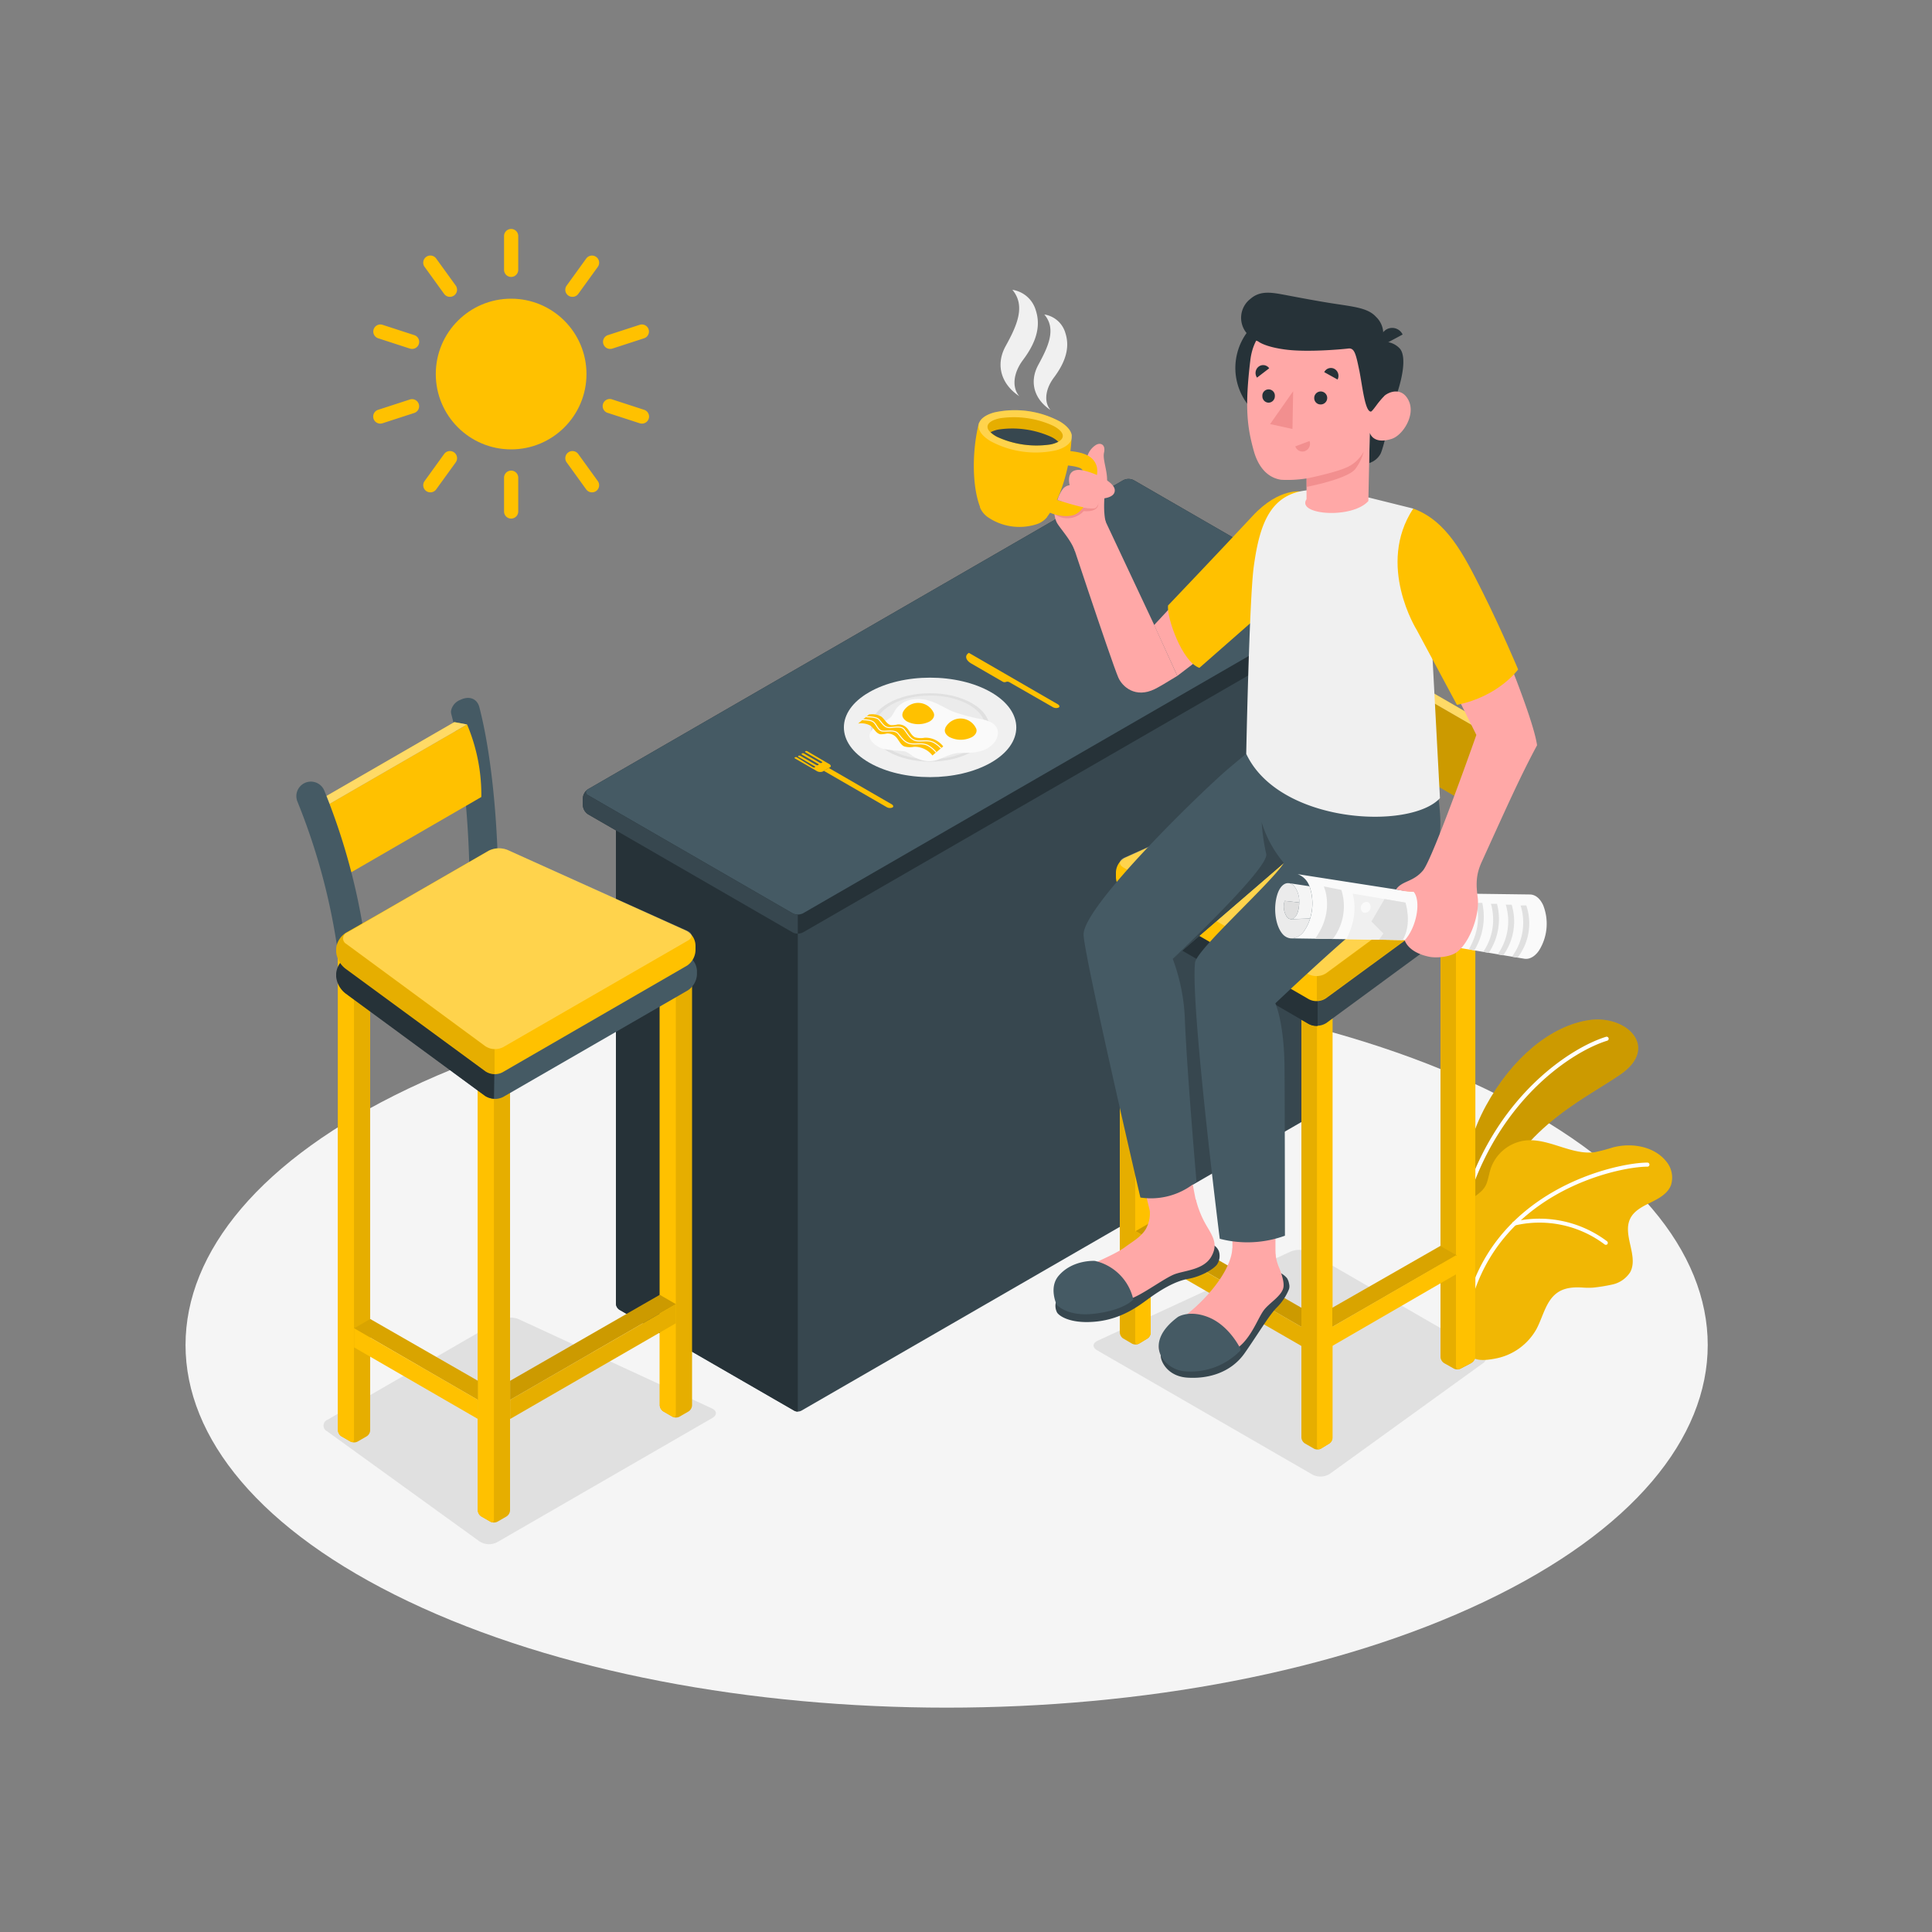 <svg xmlns="http://www.w3.org/2000/svg" xmlns:xlink="http://www.w3.org/1999/xlink" viewBox="0 0 500 500"><rect x="0" y="0" width="500" height="500" fill="#808080" stroke="none"/><defs><clipPath id="freepik--clip-path--inject-5"><path d="M239.32,190.92a5.43,5.43,0,0,1-2.51-.1c-1-.47-1.41-1.74-2.23-2.53a2.93,2.93,0,0,0-2.31-.8,5.87,5.87,0,0,1-1.66.18c-1.14-.2-1.63-1.56-2.56-2.23a4.83,4.83,0,0,0-3.17-.53l-2.8,2.35a4.89,4.89,0,0,1,3.17.53c.94.67,1.43,2,2.56,2.23a5.94,5.94,0,0,0,1.67-.18,3,3,0,0,1,2.3.8c.82.79,1.2,2.06,2.23,2.53a5.47,5.47,0,0,0,2.52.1,5.78,5.78,0,0,1,4.78,2.25l2.8-2.35A5.8,5.8,0,0,0,239.32,190.92Z" style="fill:#FFC100"></path></clipPath></defs><g id="freepik--Floor--inject-5"><path id="freepik--floor--inject-5" d="M105.71,414.45c76.92,36.65,201.64,36.65,278.56,0s76.92-96.08,0-132.73-201.64-36.65-278.56,0S28.78,377.8,105.71,414.45Z" style="fill:#f5f5f5"></path></g><g id="freepik--Shadows--inject-5"><path id="freepik--Shadow--inject-5" d="M383.56,349.93l-44.7-25.83a5.87,5.87,0,0,0-4.8-.22l-50,23.1c-1.35.62-1.4,1.74-.11,2.48l55.72,32.17a4.53,4.53,0,0,0,4.53-.23l39.51-28.54A1.62,1.62,0,0,0,383.56,349.93Z" style="fill:#e0e0e0"></path><path id="freepik--shadow--inject-5" d="M84.75,367.44l44.69-25.82a5.81,5.81,0,0,1,4.79-.22l50,23.09c1.35.63,1.4,1.74.11,2.49l-55.71,32.16a4.55,4.55,0,0,1-4.54-.23L84.6,370.38A1.62,1.62,0,0,1,84.75,367.44Z" style="fill:#e0e0e0"></path></g><g id="freepik--Plants--inject-5"><g id="freepik--plants--inject-5"><path d="M377.05,314.27s.67-15.55,7.49-28.06,16.85-20.72,26.63-22.2,18.36,7,8.28,14-28.34,14.62-35.31,38.47Z" style="fill:#FFC100"></path><path d="M377.05,314.27s.67-15.55,7.49-28.06,16.85-20.72,26.63-22.2,18.36,7,8.28,14-28.34,14.62-35.31,38.47Z" style="opacity:0.2"></path><path d="M379.65,310.06l-.11,0a.53.53,0,0,1-.33-.67c8.57-26.29,27.58-38.36,36.44-41.07a.53.53,0,0,1,.65.35.52.52,0,0,1-.35.66c-8.67,2.65-27.3,14.51-35.74,40.39A.53.53,0,0,1,379.65,310.06Z" style="fill:#fff"></path><path d="M432.47,306.64c-.79,2.2-3.05,3.47-5.15,4.5s-4.4,2.13-5.42,4.23c-2.08,4.24,2.2,9.7,0,13.85a7.33,7.33,0,0,1-4.78,3.24,47,47,0,0,1-4.87.78,20.28,20.28,0,0,1-2.34,0c-2.27-.17-4.72-.11-6.7,1.19-3.11,2.05-3.82,6.21-5.56,9.5a15.41,15.41,0,0,1-10.43,7.62c-1.44.29-4.13.75-5.67,0a2,2,0,0,1-.33-.17l0,0c-.22-.22-.5-.49-.62-.64a.36.36,0,0,1-.07-.1c-.72-2.07.06-4.34,0-6.52l0-.4c-.27-2.53-.52-5-.76-7.58q-.67-7-1.12-14c-.19-3-.79-6.32.3-9.26,1.19-3.24,4.72-3.55,5.83-6.73.45-1.26.64-2.6,1.07-3.87a10.87,10.87,0,0,1,8.78-7.1c6.14-.75,12,3.85,18.14,3a47.53,47.53,0,0,0,4.65-1.23c4.93-1.29,10.79-.27,13.9,3.75A6.5,6.5,0,0,1,432.47,306.64Z" style="fill:#FFC100"></path><g style="opacity:0.07"><path d="M432.47,306.64c-.79,2.2-3.05,3.47-5.15,4.5s-4.4,2.13-5.42,4.23c-2.08,4.24,2.2,9.7,0,13.85a7.33,7.33,0,0,1-4.78,3.24,24.85,24.85,0,0,1-4.87.78,20.28,20.28,0,0,1-2.34,0c-2.27-.17-4.72-.11-6.7,1.19-3.11,2.05-3.82,6.21-5.56,9.5a15.41,15.41,0,0,1-10.43,7.62c-1.44.29-4.13.75-5.67,0a2,2,0,0,1-.33-.17l0,0a2.48,2.48,0,0,1-.26-.19,2,2,0,0,1-.36-.45.36.36,0,0,1-.07-.1c-.95-1.68,0-4.62,0-6.52l0-.4c-.27-2.53-.52-5-.76-7.58q-.67-7-1.12-14c-.19-3-.79-6.32.3-9.26,1.19-3.24,4.72-3.55,5.83-6.73.45-1.26.64-2.6,1.07-3.87a10.87,10.87,0,0,1,8.78-7.1c6.14-.75,12,3.85,18.14,3a47.53,47.53,0,0,0,4.65-1.23c4.93-1.29,10.79-.27,13.9,3.75A6.5,6.5,0,0,1,432.47,306.64Z" style="fill:#263238"></path></g><path d="M379.28,341h0a.53.53,0,0,1-.41-.62c6.26-32.53,39.57-39.51,47.49-39.5a.53.53,0,0,1,.52.53.52.52,0,0,1-.53.52c-7.74,0-40.32,6.82-46.45,38.65A.53.53,0,0,1,379.28,341Z" style="fill:#fff"></path><path d="M415.52,322.15a.46.46,0,0,1-.29-.13,28,28,0,0,0-23.35-4.83.53.53,0,0,1-.23-1,29.09,29.09,0,0,1,24.27,5.07.54.54,0,0,1,.05.75A.53.53,0,0,1,415.52,322.15Z" style="fill:#fff"></path></g></g><g id="freepik--Table--inject-5"><g id="freepik--table--inject-5"><g id="freepik--table--inject-5"><path d="M159.4,337.39a2,2,0,0,0,.91,1.58l45.25,26.12a2,2,0,0,0,1.82,0l130.84-75.53a2,2,0,0,0,.92-1.58V155.61l-47.07-27.18L159.4,205Z" style="fill:#37474f"></path><path d="M159.4,337.39a2,2,0,0,0,.91,1.58l45.25,26.12a1.8,1.8,0,0,0,.91.22V223.38l-43.42-20.47L159.4,205Z" style="fill:#263238"></path><path d="M205.1,241.29l-52.89-30.54a3,3,0,0,1-1.37-2.37V206.6a3,3,0,0,1,1.37-2.37l138.48-79.95a3,3,0,0,1,2.74,0l52.9,30.54a3,3,0,0,1,1.36,2.37V159a3,3,0,0,1-1.36,2.37L207.84,241.29A3,3,0,0,1,205.1,241.29Z" style="fill:#263238"></path><path d="M346.33,156.4,207.84,236.35a3,3,0,0,1-2.74,0l-52.89-30.54a.83.83,0,0,1,0-1.58l138.48-79.95a3,3,0,0,1,2.74,0l52.9,30.54A.84.84,0,0,1,346.33,156.4Z" style="fill:#455a64"></path><path d="M206.47,236.68v4.94a2.74,2.74,0,0,1-1.36-.33l-52.9-30.54a3,3,0,0,1-1.37-2.37V206.6a3,3,0,0,1,1.12-2.19c-.5.43-.42,1,.25,1.4l52.9,30.54A2.85,2.85,0,0,0,206.47,236.68Z" style="fill:#37474f"></path></g><g id="freepik--Eggs--inject-5"><path d="M224.93,179.15c-8.71,5-8.71,13.18,0,18.21s22.84,5,31.55,0,8.72-13.18,0-18.21S233.65,174.12,224.93,179.15Z" style="fill:#f0f0f0"></path><path d="M229.87,182c-6,3.45-6,9.06,0,12.52s15.69,3.45,21.68,0,6-9.07,0-12.52S235.85,178.54,229.87,182Z" style="fill:#e0e0e0"></path><path d="M230.6,182.42c-5.58,3.22-5.58,8.45,0,11.67s14.63,3.22,20.21,0,5.58-8.45,0-11.67S236.19,179.2,230.6,182.42Z" style="fill:#ebebeb"></path><path d="M239.53,181.11a9,9,0,0,0-4.57.19,6.38,6.38,0,0,0-3.33,2.56,15.12,15.12,0,0,1-1,1.67,9.3,9.3,0,0,1-2.84,1.66,6.13,6.13,0,0,0-2.43,2.17,2.39,2.39,0,0,0-.31.76c-.31,1.75,2.19,3.35,3.59,3.7.89.21,1.8.24,2.69.39a28.93,28.93,0,0,1,2.94.27,7.44,7.44,0,0,1,1.86,1.14,9.37,9.37,0,0,0,2.32,1.06,6.78,6.78,0,0,0,4.06,0c2-.69,3.78-1.8,6-1.82,3.1,0,6.39,0,8.64-2.49,1.44-1.62,1.62-4-.32-5.23a8.42,8.42,0,0,0-2.76-1,47.2,47.2,0,0,1-7.5-2C244.17,183.09,242.12,181.62,239.53,181.11Z" style="fill:#fafafa"></path><path d="M241.57,184.35a4.43,4.43,0,0,0-7.8-.22.81.81,0,0,0-.1.18l0,.09c-.38.79,0,1.69,1.07,2.32a6.46,6.46,0,0,0,5.84,0C241.64,186.08,242,185.16,241.57,184.35Z" style="fill:#FFC100"></path><path d="M252.55,188.39a4.43,4.43,0,0,0-7.79-.23.66.66,0,0,0-.1.18.41.41,0,0,0,0,.09c-.38.8,0,1.69,1.06,2.32a6.46,6.46,0,0,0,5.84,0C252.62,190.11,253,189.19,252.55,188.39Z" style="fill:#FFC100"></path><path d="M239.32,190.92a5.43,5.43,0,0,1-2.51-.1c-1-.47-1.41-1.74-2.23-2.53a2.93,2.93,0,0,0-2.31-.8,5.87,5.87,0,0,1-1.66.18c-1.14-.2-1.63-1.56-2.56-2.23a4.83,4.83,0,0,0-3.17-.53l-2.8,2.35a4.89,4.89,0,0,1,3.17.53c.94.67,1.43,2,2.56,2.23a5.94,5.94,0,0,0,1.67-.18,3,3,0,0,1,2.3.8c.82.79,1.2,2.06,2.23,2.53a5.47,5.47,0,0,0,2.52.1,5.78,5.78,0,0,1,4.78,2.25l2.8-2.35A5.8,5.8,0,0,0,239.32,190.92Z" style="fill:#FFC100"></path><g style="clip-path:url(#freepik--clip-path--inject-5)"><path d="M223.59,185.51s3-.15,3.8.65,1.3,1.9,2.41,2.1,3.29-.61,4.2.5,1.53,2.56,3,2.9,3.37-.38,4.93.65a7.52,7.52,0,0,1,2.2,2.06" style="fill:none;stroke:#fafafa;stroke-miterlimit:10;stroke-width:0.263px"></path><path d="M222.19,186.32s2.72-.28,3.81.5c.83.59,1.17,2.16,2.28,2.36s3.22-.43,4.14.67,1.6,2.23,3.06,2.58,3.36-.38,4.92.65a7.52,7.52,0,0,1,2.2,2.06" style="fill:none;stroke:#fafafa;stroke-miterlimit:10;stroke-width:0.263px"></path></g><path d="M251.39,171.73l8.09,4.68a1,1,0,0,0,.87.07h0a1,1,0,0,1,.87.07L272.46,183a1.69,1.69,0,0,0,1.5.12h0c.36-.2.26-.59-.21-.86l-23-13.3C249.59,169.64,249.89,170.87,251.39,171.73Z" style="fill:#FFC100"></path><path d="M213.21,199.49l1.29-.74,16.24,9.38c.47.27.57.66.21.86h0a1.69,1.69,0,0,1-1.5-.12Z" style="fill:#FFC100"></path><path d="M208.43,194.41c-.12.08-.09.21.08.31l4.12,2.38c.16.1.2.23.07.31h0a.6.6,0,0,1-.53,0L208.05,195a.63.63,0,0,0-.53,0c-.12.07-.09.21.08.31l4.12,2.38c.16.09.2.23.07.3h0a.63.63,0,0,1-.53,0l-4.12-2.38a.56.56,0,0,0-.53,0c-.12.07-.09.2.08.3l4.12,2.38c.17.1.2.23.07.31h0a.6.6,0,0,1-.53-.05L206.23,196a.63.63,0,0,0-.53,0c-.12.07-.09.21.08.31l4.42,2.55.49.28.7.41a1.75,1.75,0,0,0,1.53.12l1.87-1.08c.36-.21.26-.6-.22-.88l-.69-.4-.5-.29L209,194.46A.6.6,0,0,0,208.43,194.41Z" style="fill:#FFC100"></path></g></g></g><g id="freepik--Chair--inject-5"><g id="freepik--chair--inject-5"><path d="M95.8,245.71V370.17a1.93,1.93,0,0,1-.89,1.54l-2.39,1.38a2,2,0,0,1-1.77,0l-2.39-1.38a2,2,0,0,1-.89-1.54V245.71a1,1,0,0,1,1-1h6.29A1,1,0,0,1,95.8,245.71Z" style="fill:#FFC100"></path><path d="M95.8,245.71V370.17a1.93,1.93,0,0,1-.89,1.54l-2.39,1.38a2,2,0,0,1-1.77,0l-2.39-1.38a2,2,0,0,1-.89-1.54V245.71a1,1,0,0,1,1-1h6.29A1,1,0,0,1,95.8,245.71Z" style="opacity:0.1"></path><path d="M88.49,244.69h2.12a1,1,0,0,1,1,1V372.58c0,.56-.4.79-.89.51l-2.39-1.38a2,2,0,0,1-.89-1.54V245.71A1,1,0,0,1,88.49,244.69Z" style="fill:#FFC100"></path><path d="M132,266.44V390.9a2,2,0,0,1-.89,1.54l-2.39,1.38a2,2,0,0,1-1.78,0l-2.39-1.38a2,2,0,0,1-.89-1.54V266.44a1,1,0,0,1,1-1H131A1,1,0,0,1,132,266.44Z" style="fill:#FFC100"></path><path d="M132,266.44V390.9a2,2,0,0,1-.89,1.54l-2.39,1.38a2,2,0,0,1-1.78,0l-2.39-1.38a2,2,0,0,1-.89-1.54V266.44a1,1,0,0,1,1-1H131A1,1,0,0,1,132,266.44Z" style="opacity:0.1"></path><path d="M124.71,265.41h2.11a1,1,0,0,1,1,1V393.3c0,.57-.4.8-.89.52l-2.39-1.38a2,2,0,0,1-.89-1.54V266.44A1,1,0,0,1,124.71,265.41Z" style="fill:#FFC100"></path><path d="M179.1,246.09V363.7a2,2,0,0,1-.89,1.57l-2.39,1.38a2,2,0,0,1-1.78,0l-2.39-1.38a2,2,0,0,1-.89-1.54V246.12a1,1,0,0,1,1-1h6.28A1,1,0,0,1,179.1,246.09Z" style="fill:#FFC100"></path><path d="M179.1,246.09V363.7a2,2,0,0,1-.89,1.57l-2.39,1.38a2,2,0,0,1-1.78,0l-2.39-1.38a2,2,0,0,1-.89-1.54V246.12a1,1,0,0,1,1-1h6.28A1,1,0,0,1,179.1,246.09Z" style="opacity:0.1"></path><path d="M171.79,245.09h2.11a1,1,0,0,1,1,1v120c0,.57-.4.8-.89.52l-2.39-1.38a2,2,0,0,1-.89-1.54V246.12A1,1,0,0,1,171.79,245.09Z" style="fill:#FFC100"></path><polygon points="174.93 337.52 170.76 335.1 132.02 357.35 132.02 362.29 174.93 337.52" style="fill:#FFC100"></polygon><polygon points="174.93 337.52 170.76 335.1 132.02 357.35 132.02 362.29 174.93 337.52" style="opacity:0.2"></polygon><polygon points="174.93 337.52 174.93 342.45 132.02 367.23 132.02 362.29 174.93 337.52" style="fill:#FFC100"></polygon><polygon points="174.93 337.52 174.93 342.45 132.02 367.23 132.02 362.29 174.93 337.52" style="opacity:0.1"></polygon><polygon points="91.64 343.76 95.8 341.35 123.68 357.35 123.68 362.29 91.64 343.76" style="fill:#FFC100"></polygon><polygon points="91.64 343.76 95.8 341.35 123.68 357.35 123.68 362.29 91.64 343.76" style="opacity:0.15"></polygon><polygon points="91.64 343.76 91.64 348.7 123.68 367.23 123.68 362.29 91.64 343.76" style="fill:#FFC100"></polygon><path d="M116.72,184a2.68,2.68,0,0,0,.1.91c2.94,11,4.42,26.49,4.68,41.15l7.33-3.56c-.44-14.16-2-28.76-4.78-39.51-.61-2.28-2.72-2.93-4.86-1.89A3.84,3.84,0,0,0,116.72,184Z" style="fill:#455a64"></path><path d="M120.88,187.49a46.93,46.93,0,0,1,3.69,18.77L89.22,226.72l-6.86-17Z" style="fill:#FFC100"></path><polygon points="79.07 209.12 117.58 186.88 120.88 187.49 82.36 209.73 79.07 209.12" style="fill:#FFC100"></polygon><polygon points="79.07 209.12 117.58 186.88 120.88 187.49 82.36 209.73 79.07 209.12" style="fill:#fff;opacity:0.4"></polygon><path d="M77,207.51A164.41,164.41,0,0,1,87.47,246.6l6.83-4.33a165.47,165.47,0,0,0-10.37-37.66,3.76,3.76,0,0,0-5.31-1.85h0A3.75,3.75,0,0,0,77,207.51Z" style="fill:#455a64"></path><path d="M87.47,251.92v.92a6,6,0,0,0,2.22,4.34l35.94,26.48a4.6,4.6,0,0,0,4.59.23L178,256.31a5.24,5.24,0,0,0,2.37-4.1v-1a4.64,4.64,0,0,0-2.49-3.88l-46.56-20.95a5.89,5.89,0,0,0-4.86.22L89.84,247.82A5.22,5.22,0,0,0,87.47,251.92Z" style="fill:#455a64"></path><path d="M89.91,247.77l-.31,0a5.48,5.48,0,0,0-2.6,4.1v.92a6.31,6.31,0,0,0,2.45,4.34l36.06,26.48a4.78,4.78,0,0,0,2.34.72s.13-9.86.15-10.09Z" style="fill:#263238"></path><path d="M180,244.79v1a5,5,0,0,1-2.17,4.1l-47.71,27.58a4.13,4.13,0,0,1-2.17.51,4.34,4.34,0,0,1-2.35-.74L89.44,250.71A6.26,6.26,0,0,1,87,246.37v-.92a5.49,5.49,0,0,1,2.61-4.1l10.29-5.88,26.53-15.29a6,6,0,0,1,4.89-.22l46.38,20.95A4.45,4.45,0,0,1,180,244.79Z" style="fill:#FFC100"></path><path d="M128,271.51v6.42a4.4,4.4,0,0,1-2.37-.74L89.45,250.71A6.27,6.27,0,0,1,87,246.37v-.92a5.49,5.49,0,0,1,2.61-4.1l10.29-5.88,0,0-10.11,5.84a1.64,1.64,0,0,0-.15,3l35.94,26.45A4.4,4.4,0,0,0,128,271.51Z" style="opacity:0.1"></path><path d="M89.84,241.35l36.65-21.17a5.89,5.89,0,0,1,4.86-.22l46.56,20.95c1.38.63,1.43,1.76.12,2.51L130.22,271a4.6,4.6,0,0,1-4.59-.24L89.69,244.32A1.64,1.64,0,0,1,89.84,241.35Z" style="fill:#fff;opacity:0.3"></path></g></g><g id="freepik--Character--inject-5"><g id="freepik--character--inject-5"><g id="freepik--chair--inject-5"><g id="freepik--chair--inject-5"><path d="M372.8,226.81V351.27a2.06,2.06,0,0,0,1,1.54l2.45,1.38a2,2,0,0,0,1.8,0l2.63-1.38a2.27,2.27,0,0,0,1.14-1.54V226.81c0-.56-.93-1.21-1.5-1.21H374A1.38,1.38,0,0,0,372.8,226.81Z" style="fill:#FFC100"></path><path d="M372.8,226.81V351.27a2.06,2.06,0,0,0,1,1.54l2.45,1.38a2,2,0,0,0,1.8,0l2.63-1.38a2.27,2.27,0,0,0,1.14-1.54V226.81c0-.56-.93-1.21-1.5-1.21H374A1.38,1.38,0,0,0,372.8,226.81Z" style="opacity:0.1"></path><path d="M380.3,225.6h-2.11c-.57,0-1.39.65-1.39,1.21V353.68a.66.66,0,0,0,1.07.51l2.71-1.38c.49-.28,1.22-1,1.22-1.54V226.81C381.8,226.25,380.87,225.6,380.3,225.6Z" style="fill:#FFC100"></path><path d="M336.8,247.54V372a2,2,0,0,0,.88,1.54l2.39,1.38a2,2,0,0,0,1.77,0l2.23-1.38a1.81,1.81,0,0,0,.73-1.54V247.54c0-.57-.14-.94-.71-.94h-6.28A.94.94,0,0,0,336.8,247.54Z" style="fill:#FFC100"></path><path d="M336.8,247.54V372a2,2,0,0,0,.88,1.54l2.39,1.38a2,2,0,0,0,1.77,0l2.23-1.38a1.81,1.81,0,0,0,.73-1.54V247.54c0-.57-.14-.94-.71-.94h-6.28A.94.94,0,0,0,336.8,247.54Z" style="opacity:0.1"></path><path d="M344.09,246.6H342c-.56,0-1.17.37-1.17.94V374.41c0,.56.47.79,1,.51l2.27-1.38a1.85,1.85,0,0,0,.77-1.54V247.54C344.8,247,344.66,246.6,344.09,246.6Z" style="fill:#FFC100"></path><path d="M289.8,227.19V344.8a2,2,0,0,0,.84,1.57l2.36,1.38a2,2,0,0,0,1.77,0l2.26-1.38a1.85,1.85,0,0,0,.77-1.54V227.22c0-.57-.22-.62-.79-.62h-6.28C290.16,226.6,289.8,226.65,289.8,227.19Z" style="fill:#FFC100"></path><path d="M289.8,227.19V344.8a2,2,0,0,0,.84,1.57l2.36,1.38a2,2,0,0,0,1.77,0l2.26-1.38a1.85,1.85,0,0,0,.77-1.54V227.22c0-.57-.22-.62-.79-.62h-6.28C290.16,226.6,289.8,226.65,289.8,227.19Z" style="opacity:0.1"></path><path d="M297,226.6h-2.12c-.56,0-1.09.05-1.09.62v120c0,.57.43.8.92.52l2.29-1.38a1.89,1.89,0,0,0,.79-1.54V227.22C297.8,226.65,297.58,226.6,297,226.6Z" style="fill:#FFC100"></path><polygon points="293.88 318.62 298.05 316.2 336.8 338.45 336.8 343.39 293.88 318.62" style="fill:#FFC100"></polygon><polygon points="293.88 318.62 298.05 316.2 336.8 338.45 336.8 343.39 293.88 318.62" style="opacity:0.2"></polygon><polygon points="293.8 318.62 293.8 323.55 336.8 348.33 336.8 343.39 293.8 318.62" style="fill:#FFC100"></polygon><polygon points="293.8 318.62 293.8 323.55 336.8 348.33 336.8 343.39 293.8 318.62" style="opacity:0.1"></polygon><polygon points="377 324.87 372.76 322.45 344.8 338.45 344.8 343.39 377 324.87" style="fill:#FFC100"></polygon><polygon points="377 324.87 372.76 322.45 344.8 338.45 344.8 343.39 377 324.87" style="opacity:0.15"></polygon><polygon points="376.8 324.87 376.8 329.8 344.8 348.33 344.8 343.39 376.8 324.87" style="fill:#FFC100"></polygon><path d="M352.07,165.05a2.93,2.93,0,0,1-.09.91c-2.94,11-4.42,26.49-4.68,41.15L340,203.55c.44-14.16,2-28.76,4.78-39.51.6-2.28,2.72-2.93,4.86-1.89A3.81,3.81,0,0,1,352.07,165.05Z" style="fill:#455a64"></path><path d="M347.92,168.59a46.74,46.74,0,0,0-3.69,18.77l35.35,20.46,6.86-17Z" style="fill:#FFC100"></path><path d="M347.92,168.59a46.74,46.74,0,0,0-3.69,18.77l35.35,20.46,6.86-17Z" style="opacity:0.2"></path><polygon points="389.73 190.22 351.22 167.98 347.92 168.59 386.44 190.83 389.73 190.22" style="fill:#FFC100"></polygon><polygon points="389.73 190.22 351.22 167.98 347.92 168.59 386.44 190.83 389.73 190.22" style="fill:#fff;opacity:0.4"></polygon><path d="M391.79,188.61a164.41,164.41,0,0,0-10.46,39.09l-6.84-4.33a166,166,0,0,1,10.38-37.66,3.76,3.76,0,0,1,5.31-1.85v0A3.75,3.75,0,0,1,391.79,188.61Z" style="fill:#37474f"></path><path d="M381.8,233v.92a6.31,6.31,0,0,1-2.45,4.34l-36.07,26.48a4.69,4.69,0,0,1-4.64.23L291,237.41a5.05,5.05,0,0,1-2.2-4.1v-.95a4.45,4.45,0,0,1,2.28-3.88l46.47-20.95a5.75,5.75,0,0,1,4.8.22l36.87,21.17A5.45,5.45,0,0,1,381.8,233Z" style="fill:#37474f"></path><path d="M341,255.5,322.56,223l-6.75-5.68-24.63,11.15a4.37,4.37,0,0,0-2.18,3.88v.95a5,5,0,0,0,2.1,4.1L338.69,265a4.13,4.13,0,0,0,2.31.5Z" style="fill:#263238"></path><path d="M288.8,225.89v1a5,5,0,0,0,2.17,4.1l47.71,27.58a4.13,4.13,0,0,0,2.17.51,4.3,4.3,0,0,0,2.34-.74l36.17-26.48a6.26,6.26,0,0,0,2.44-4.34v-.92a5.49,5.49,0,0,0-2.61-4.1l-10.29-5.88-26.53-15.29a6,6,0,0,0-4.89-.22L291.1,222A4.45,4.45,0,0,0,288.8,225.89Z" style="fill:#FFC100"></path><path d="M340.8,252.61V259a4.4,4.4,0,0,0,2.37-.74l36.18-26.48a6.27,6.27,0,0,0,2.45-4.34v-.92a5.49,5.49,0,0,0-2.61-4.1l-10.29-5.88,0,0L379,222.45a1.64,1.64,0,0,1,.15,3l-35.94,26.45A4.4,4.4,0,0,1,340.8,252.61Z" style="opacity:0.1"></path><path d="M379,222.45,342.3,201.28a5.87,5.87,0,0,0-4.85-.22L290.88,222c-1.37.63-1.42,1.76-.11,2.52l47.81,27.58a4.62,4.62,0,0,0,4.59-.23l35.94-26.46A1.64,1.64,0,0,0,379,222.45Z" style="fill:#fff;opacity:0.3"></path></g></g><g id="freepik--character--inject-5"><path d="M273.25,337.09a3.67,3.67,0,0,0,.26,2.47c.28.73,3.07,3.15,10.09,2.47s11.56-4.44,13.95-6.15,6.23-4.25,9.88-4.9,6.8-2.66,7.56-3.77a4,4,0,0,0,.48-3.31,3.15,3.15,0,0,0-2.5-2.06c-3.24-.67-27.76,6.57-27.76,6.57Z" style="fill:#37474f"></path><path d="M300.41,350.77c-.12,1.34,1.61,5.4,6.85,5.76s11.25-1.17,14.88-6.37,6.11-9.49,8.18-11.66a14.29,14.29,0,0,0,3.28-4.89,2.5,2.5,0,0,0,0-1.41,3.86,3.86,0,0,0-.52-1.41,6,6,0,0,0-1.52-1.26c-3.68-2.24-10.49-1.21-15,3.88S300.41,350.77,300.41,350.77Z" style="fill:#37474f"></path><rect x="318.95" y="311.35" width="11.14" height="19.06" style="fill:#ffa8a7"></rect><polygon points="310.26 314.71 298.57 317.47 294.1 299.14 306.63 295.97 310.26 314.71" style="fill:#ffa8a7"></polygon><path d="M319.81,325.24l-.86-2.3c-.28,5.17-5.06,11.2-9.48,15.24-3.52,3.21-9.7,7.6-9.55,10.64.19,3.92,5.79,5.66,10.62,4.53,3.77-.89,8.66-3.07,11.25-5.86s3.92-6.56,5.27-8.39,4.3-3.47,5-5.58c.4-1.16-.12-3.06-.89-5.14a12.12,12.12,0,0,1-1.13-5.08v1.24c-.81.89-3.25,1.78-5.78,1.88C322.66,326.48,319.8,326.48,319.81,325.24Z" style="fill:#ffa8a7"></path><path d="M304.85,340.82s3-1.93,8,.12c4.69,1.94,7.4,6.61,8.12,8a.61.61,0,0,1-.11.72,17.88,17.88,0,0,1-14.55,5.2C301.12,354.22,295.6,347.67,304.85,340.82Z" style="fill:#455a64"></path><path d="M297.56,313.33a8.29,8.29,0,0,1-1.12,4.91c-1.33,2-3.23,3-5.29,4.52-3.51,2.59-13.08,6-16.1,8.22-1.9,1.4-.63,5.6,2.74,6.79,2.5.89,9.84.69,15.81-2.07,3.26-1.5,7.95-5,10.41-5.94,2.7-1,7.51-1.12,9.48-4.56,1.68-2.93.57-4.89-.85-7.34a25.77,25.77,0,0,1-3.17-7.51l-.57,1.88c-.82,2.11-7,4.28-10,3.5Z" style="fill:#ffa8a7"></path><path d="M293.3,336.32a13.18,13.18,0,0,0-9.95-10s-5.75-.39-9.37,3.84c-2.64,3.08-.51,7.51-.51,7.51s2.63,3.06,9.39,2.36C290.88,339.17,293.3,336.32,293.3,336.32Z" style="fill:#455a64"></path><path d="M372,204.46c2.28,16.09.28,19.25-16.76,32.69-8.79,6.94-25.18,22.51-25.18,22.51s2.26,4.9,2.37,16.42c.09,10.15.11,43.72.11,43.72a28.35,28.35,0,0,1-16.87.79s-7.63-60.81-6.39-71.48c.39-3.37,19.39-20.27,23-25.78l-28.78,24.82a49.79,49.79,0,0,1,3.15,15.76c.55,13.77,3,41.86,3,41.86a18.15,18.15,0,0,1-14.52,4.15s-14.7-63.15-14.7-68.08c0-7.51,31.19-37.6,37.36-42.81,3.52-3,7.44-6.16,7.44-6.16Z" style="fill:#455a64"></path><path d="M332.26,223.33a29.57,29.57,0,0,1-5.74-10.51,53.51,53.51,0,0,0,1.18,8.2c.89,3.58-24.22,27.13-24.22,27.13Z" style="fill:#37474f"></path><path d="M320.46,138.52c8.44-8.87,11.54-11.31,16.67-11.27l-6.9,27.2s-15.36,12.85-25.54,20.47l-6-13.16S312,147.39,320.46,138.52Z" style="fill:#ffa8a7"></path><path d="M337.13,127.25s-5.88-1.36-13,6.32-21.85,23.14-21.85,23.14c-.34,3.25,3.72,14.65,8.13,16.13L327.32,158s8.14-6.63,9.81-11.41S337.13,127.25,337.13,127.25Z" style="fill:#FFC100"></path><path d="M298.72,161.76l-15.09-32.1-8.58,3.53s12.56,38,14.37,42.16c1.07,2.44,4.47,5.4,9.4,3,1.09-.53,3.21-1.79,5.87-3.43" style="fill:#ffa8a7"></path><path d="M278.22,142.76c-1-3.15-4.37-6.48-4.85-7.82a6.18,6.18,0,0,1-.43-3.33l3.89.39Z" style="fill:#ffa8a7"></path><path d="M286.26,135.27c-.64-1.45-.75-6.54.05-9.47s-1.06-6.6-.59-8.66-.87-2.69-2.07-2a5.26,5.26,0,0,0-2.47,4.34c-.06,2.14-.2,7.57.67,10.22S286.26,135.27,286.26,135.27Z" style="fill:#ffa8a7"></path><path d="M284.24,130.27c-.23.67-1.11,1.58-3.95,1.09l-5.24,1.83-2.13-.12a5.75,5.75,0,0,0,7.55-.8S284.32,132.75,284.24,130.27Z" style="fill:#f28f8f"></path><path d="M277.37,112.77c-.11-1.19-1.1-2.48-3-3.65a24.69,24.69,0,0,0-17.05-2.38c-2.16.6-3.47,1.56-3.9,2.67h-.07c-1.87,7.5-1.75,16.51.28,21.77,0,0,0,.07,0,.11l0,.08h0a5.91,5.91,0,0,0,1.93,2.41,14.46,14.46,0,0,0,12.94,1.81,5.8,5.8,0,0,0,2.51-1.79h0l0-.07.08-.1c3.39-4.5,6-13.14,6.25-20.86Z" style="fill:#FFC100"></path><g style="opacity:0.3"><path d="M274.35,109.12c4.42,2.71,4,6-1,7.41a24.64,24.64,0,0,1-17.05-2.39c-4.42-2.7-4-6,1-7.4A24.69,24.69,0,0,1,274.35,109.12Z" style="fill:#fff"></path></g><path d="M272.53,110.18c3.61,1.87,3.3,4-.68,4.84a24.37,24.37,0,0,1-13.76-1.93c-3.61-1.87-3.3-4,.68-4.84A24.38,24.38,0,0,1,272.53,110.18Z" style="fill:#FFC100"></path><g style="opacity:0.1"><path d="M272.53,110.18c3.61,1.87,3.3,4-.68,4.84a24.37,24.37,0,0,1-13.76-1.93c-3.61-1.87-3.3-4,.68-4.84A24.38,24.38,0,0,1,272.53,110.18Z"></path></g><path d="M272.12,113.1a7.14,7.14,0,0,1,1.77,1.23,7.55,7.55,0,0,1-2,.69,24.37,24.37,0,0,1-13.76-1.93,7.42,7.42,0,0,1-1.77-1.23,7.55,7.55,0,0,1,2-.69A24.37,24.37,0,0,1,272.12,113.1Z" style="fill:#37474f"></path><path d="M274.69,133.48a7.65,7.65,0,0,0,3-.14c1.38-.37,2.67-1.69,3.95-4,1.08-2,2.92-6.38,2.13-8.81-1-3.09-4.57-3.53-7-3.82l-.81-.1-.53,3.74.89.11c1.33.16,3.57.44,3.82,1.23.35,1.52-2.21,7.41-3.52,8.06a5.88,5.88,0,0,1-3.45-.56l-1.71,3.37A10.69,10.69,0,0,0,274.69,133.48Z" style="fill:#FFC100"></path><path d="M263.79,102.53c-4.39-2.87-6.37-7.82-3.51-13S265.52,79.15,262,75a7.47,7.47,0,0,1,6.08,5.37c1.63,5-.88,9.52-3.35,12.82S261.81,100.26,263.79,102.53Z" style="fill:#f0f0f0"></path><path d="M271.89,106.12c-3.95-2.58-5.73-7-3.16-11.73s4.71-9.28,1.54-13a6.72,6.72,0,0,1,5.46,4.83c1.46,4.5-.79,8.56-3,11.52S270.1,104.09,271.89,106.12Z" style="fill:#f0f0f0"></path><path d="M279.17,121.61c2.33,0,9.18,2.72,9.33,5.19s-4.51,2.28-4.51,2.28a1.83,1.83,0,0,1-.37,2.31c-1.15,1-9.95-2-9.95-2a9.76,9.76,0,0,1,1.38-2.82,2.67,2.67,0,0,1,1.78-1S275.7,121.61,279.17,121.61Z" style="fill:#ffa8a7"></path><path d="M365.74,131.62a34,34,0,0,1,5,17.36v21.39l1.92,36.19c-7.65,8.33-41.65,6.67-50.14-11.48,0,0,.8-39.93,1.94-48.35,1.56-11.44,4.44-19.7,15.47-19.94l14.18,1.94Z" style="fill:#f0f0f0"></path><line x1="334.25" y1="242.85" x2="334.28" y2="242.85" style="fill:none;stroke:#000;stroke-miterlimit:10;stroke-width:0.332px"></line><path d="M330.54,231.58c-1.1,3.61-.42,8.22,1.52,10.29a3.21,3.21,0,0,0,2.22,1,4.31,4.31,0,0,0,3.36-2.14,10.71,10.71,0,0,0,1.41-3l-4.88.15h0a1.42,1.42,0,0,1-1.07-.51,4.82,4.82,0,0,1-.62-4.22l3.77.41a6.45,6.45,0,0,0-1.3-4.21,2.47,2.47,0,0,0-1.28-.77h-.09C332.37,228.39,331.17,229.5,330.54,231.58Z" style="fill:#ebebeb"></path><path d="M332.47,233.14a4.82,4.82,0,0,0,.62,4.22,1.42,1.42,0,0,0,1.07.51h0c.69,0,1.37-.73,1.74-1.94a8.53,8.53,0,0,0,.33-2.37h0Z" style="fill:#e0e0e0"></path><path d="M333.66,228.57a2.47,2.47,0,0,1,1.28.77,6.45,6.45,0,0,1,1.3,4.21h0a8.53,8.53,0,0,1-.33,2.37c-.37,1.21-1.05,1.91-1.74,1.94l4.88-.15a13.35,13.35,0,0,0-.16-8.35Z" style="fill:#f5f5f5"></path><path d="M398.29,246a13.05,13.05,0,0,0,1.07-11.76c-.84-1.81-2.09-2.73-3.4-2.75h0l-26.24-.35h0l-5.55-.49h0l-28.34-4.42a5.05,5.05,0,0,1,2.88,2.7c.07.14.13.28.19.43a13.35,13.35,0,0,1,.16,8.35,10.71,10.71,0,0,1-1.41,3,4.31,4.31,0,0,1-3.36,2.14l28.66.43h0l5.58.5h0l25.92,4.33h0C395.74,248.34,397.14,247.66,398.29,246Z" style="fill:#fafafa"></path><path d="M342.59,229.4s3,6.33-2.26,13.54l4.6.07a13.93,13.93,0,0,0,2.21-12.7Z" style="fill:#e0e0e0"></path><path d="M350.06,231.27l13.66,2.32s1.8,5.39-.71,9.68l-14.61-.21S351.81,237.37,350.06,231.27Z" style="fill:#f0f0f0"></path><path d="M363.72,233.59l-5.4-.92h0l-3.4,5.81,3.09,3.11-1.12,1.59,6.12.09C365.52,239,363.72,233.59,363.72,233.59Z" style="fill:#e0e0e0"></path><path d="M352.82,236.18a1.52,1.52,0,0,1,1.26-2.71,1.52,1.52,0,0,1-1.26,2.71Z" style="fill:#fafafa"></path><path d="M382,233.69s2,5.29-1.87,12l1.43.24a16.7,16.7,0,0,0,2.05-12.28Z" style="fill:#e0e0e0"></path><path d="M385.85,233.9a14.82,14.82,0,0,1-2,12.45l1.44.24a15.73,15.73,0,0,0,2.13-12.69Z" style="fill:#e0e0e0"></path><path d="M389.69,234.12A14.83,14.83,0,0,1,387.58,247l1.44.25a15,15,0,0,0,2.2-13.11Z" style="fill:#e0e0e0"></path><path d="M393.53,234.33a14.85,14.85,0,0,1-2.24,13.27l1.45.24A14.48,14.48,0,0,0,395,234.32Z" style="fill:#e0e0e0"></path><path d="M374.49,174.92l7.59,15.28s-11.26,32.05-13.81,35.08-5.36,2.61-6.95,4.87a18.48,18.48,0,0,0,4.55.66c1.95,2.4.78,9.1-2.33,12.53,0,0,.8,3.16,6.41,4.28,1.78.35,5.24.09,7-1.15,3.46-2.49,6.06-9.84,5.47-14.28-.47-3.48-.42-5.92,1.05-9.14,6.93-15.23,10-22.13,14.32-30.18-1-7.16-10.17-28.83-10.17-28.83Z" style="fill:#ffa8a7"></path><path d="M365.74,131.62c8.61,3.12,13,11.72,17.88,21.45s9.27,20.18,9.27,20.18-5,7-15.84,9.16l-10.39-19.36S356.11,146.27,365.74,131.62Z" style="fill:#FFC100"></path><circle cx="335.23" cy="95.23" r="15.5" transform="translate(165.52 399.62) rotate(-76.72)" style="fill:#263238"></circle><path d="M360.59,104.49s-2.38,11.17-3.33,13a5.07,5.07,0,0,1-2.93,2.36l.17-7.86Z" style="fill:#263238"></path><path d="M357.6,88.49a5.51,5.51,0,0,1,4.56,1.6c2,2,.86,8.26-1.57,14.4l-4.48.51Z" style="fill:#263238"></path><path d="M354.77,105c.89.53,2.17-1.19,3.28-2.35s4.72-2.74,6.53,1.06-1.6,9-4.44,9.88c-4.9,1.54-5.64-1.61-5.64-1.61l-.37,17.69c-4.23,4.72-18.68,3.59-16-.47v-5.38a31.24,31.24,0,0,1-6.61.34c-3.6-.56-5.87-3.41-7-7.31-1.75-6.27-2.42-11.33-.93-23.66,1.63-13.52,17.35-13.66,25.84-8.32S354.77,105,354.77,105Z" style="fill:#ffa8a7"></path><path d="M354.77,106.52c.45,0,2.16-2.84,3.28-3.86,1.55-1.41-.45-14.17-.45-14.17A6,6,0,0,0,356.11,82c-2.12-2.34-5.67-2.6-11.72-3.55-3.18-.5-8-1.39-11.16-2-3.79-.7-6.92-1.45-9.6.88a6.19,6.19,0,0,0-.78,9.13,6.21,6.21,0,0,0,2.73,1.87s1.65,1.47,7.39,2.17,14.69-.14,15.92-.3c1.66-.23,2,1.38,2.92,5.79C352.59,99.92,353.25,106.49,354.77,106.52Z" style="fill:#263238"></path><path d="M357.59,89.48,363,86.57a3,3,0,0,0-4.11-1.36A3.23,3.23,0,0,0,357.59,89.48Z" style="fill:#263238"></path><path d="M338.18,123.83s8.05-1.62,10.87-3.12a9.33,9.33,0,0,0,3.89-3.85,12.72,12.72,0,0,1-2.21,4.54C348.67,124,338.18,126,338.18,126Z" style="fill:#f28f8f"></path><path d="M340.12,103a1.63,1.63,0,0,0,1.61,1.67,1.68,1.68,0,1,0-1.61-1.67Z" style="fill:#263238"></path><path d="M342.71,96.31l3.45,1.91a2.07,2.07,0,0,0-.8-2.75A1.92,1.92,0,0,0,342.71,96.31Z" style="fill:#263238"></path><path d="M338.91,114.14l-3.68,1.38a1.93,1.93,0,0,0,2.5,1.22A2.05,2.05,0,0,0,338.91,114.14Z" style="fill:#f28f8f"></path><path d="M325.32,97.73l3.15-2.42a1.91,1.91,0,0,0-2.74-.42A2.08,2.08,0,0,0,325.32,97.73Z" style="fill:#263238"></path><path d="M326.7,102.53a1.64,1.64,0,0,0,1.61,1.68,1.66,1.66,0,0,0,1.62-1.69,1.62,1.62,0,1,0-3.23,0Z" style="fill:#263238"></path><polygon points="334.67 101.24 334.49 111.02 328.7 109.75 334.67 101.24" style="fill:#f28f8f"></polygon></g></g></g><g id="freepik--Sun--inject-5"><g id="freepik--sun--inject-5"><circle cx="132.28" cy="96.8" r="19.5" style="fill:#FFC100"></circle><path d="M132.28,71.67a1.83,1.83,0,0,1-1.83-1.84v-8.6a1.84,1.84,0,1,1,3.67,0v8.6A1.84,1.84,0,0,1,132.28,71.67Z" style="fill:#FFC100"></path><path d="M116.43,76.82a1.83,1.83,0,0,1-1.49-.76l-5.06-7a1.84,1.84,0,0,1,3-2.16l5.06,7a1.84,1.84,0,0,1-.41,2.56A1.81,1.81,0,0,1,116.43,76.82Z" style="fill:#FFC100"></path><path d="M106.64,90.3a1.88,1.88,0,0,1-.57-.09l-8.19-2.66A1.83,1.83,0,1,1,99,84.06l8.19,2.66a1.83,1.83,0,0,1-.56,3.58Z" style="fill:#FFC100"></path><path d="M98.45,109.63a1.83,1.83,0,0,1-.57-3.58l8.19-2.66a1.83,1.83,0,0,1,1.13,3.49L99,109.54A1.82,1.82,0,0,1,98.45,109.63Z" style="fill:#FFC100"></path><path d="M111.37,127.42a1.88,1.88,0,0,1-1.08-.35,1.85,1.85,0,0,1-.41-2.57l5.06-7a1.84,1.84,0,1,1,3,2.16l-5.06,7A1.85,1.85,0,0,1,111.37,127.42Z" style="fill:#FFC100"></path><path d="M132.28,134.21a1.83,1.83,0,0,1-1.83-1.83v-8.61a1.84,1.84,0,1,1,3.67,0v8.61A1.84,1.84,0,0,1,132.28,134.21Z" style="fill:#FFC100"></path><path d="M153.19,127.42a1.85,1.85,0,0,1-1.48-.76l-5.06-7a1.84,1.84,0,1,1,3-2.16l5.06,7a1.85,1.85,0,0,1-.41,2.57A1.88,1.88,0,0,1,153.19,127.42Z" style="fill:#FFC100"></path><path d="M166.11,109.63a1.87,1.87,0,0,1-.56-.09l-8.19-2.66a1.84,1.84,0,1,1,1.14-3.49l8.18,2.66a1.83,1.83,0,0,1-.57,3.58Z" style="fill:#FFC100"></path><path d="M157.93,90.3a1.83,1.83,0,0,1-.57-3.58l8.19-2.66a1.83,1.83,0,0,1,1.13,3.49l-8.18,2.66A1.88,1.88,0,0,1,157.93,90.3Z" style="fill:#FFC100"></path><path d="M148.13,76.82a1.83,1.83,0,0,1-1.48-2.91l5.06-7a1.84,1.84,0,0,1,3,2.16l-5.06,7A1.83,1.83,0,0,1,148.13,76.82Z" style="fill:#FFC100"></path></g></g></svg>